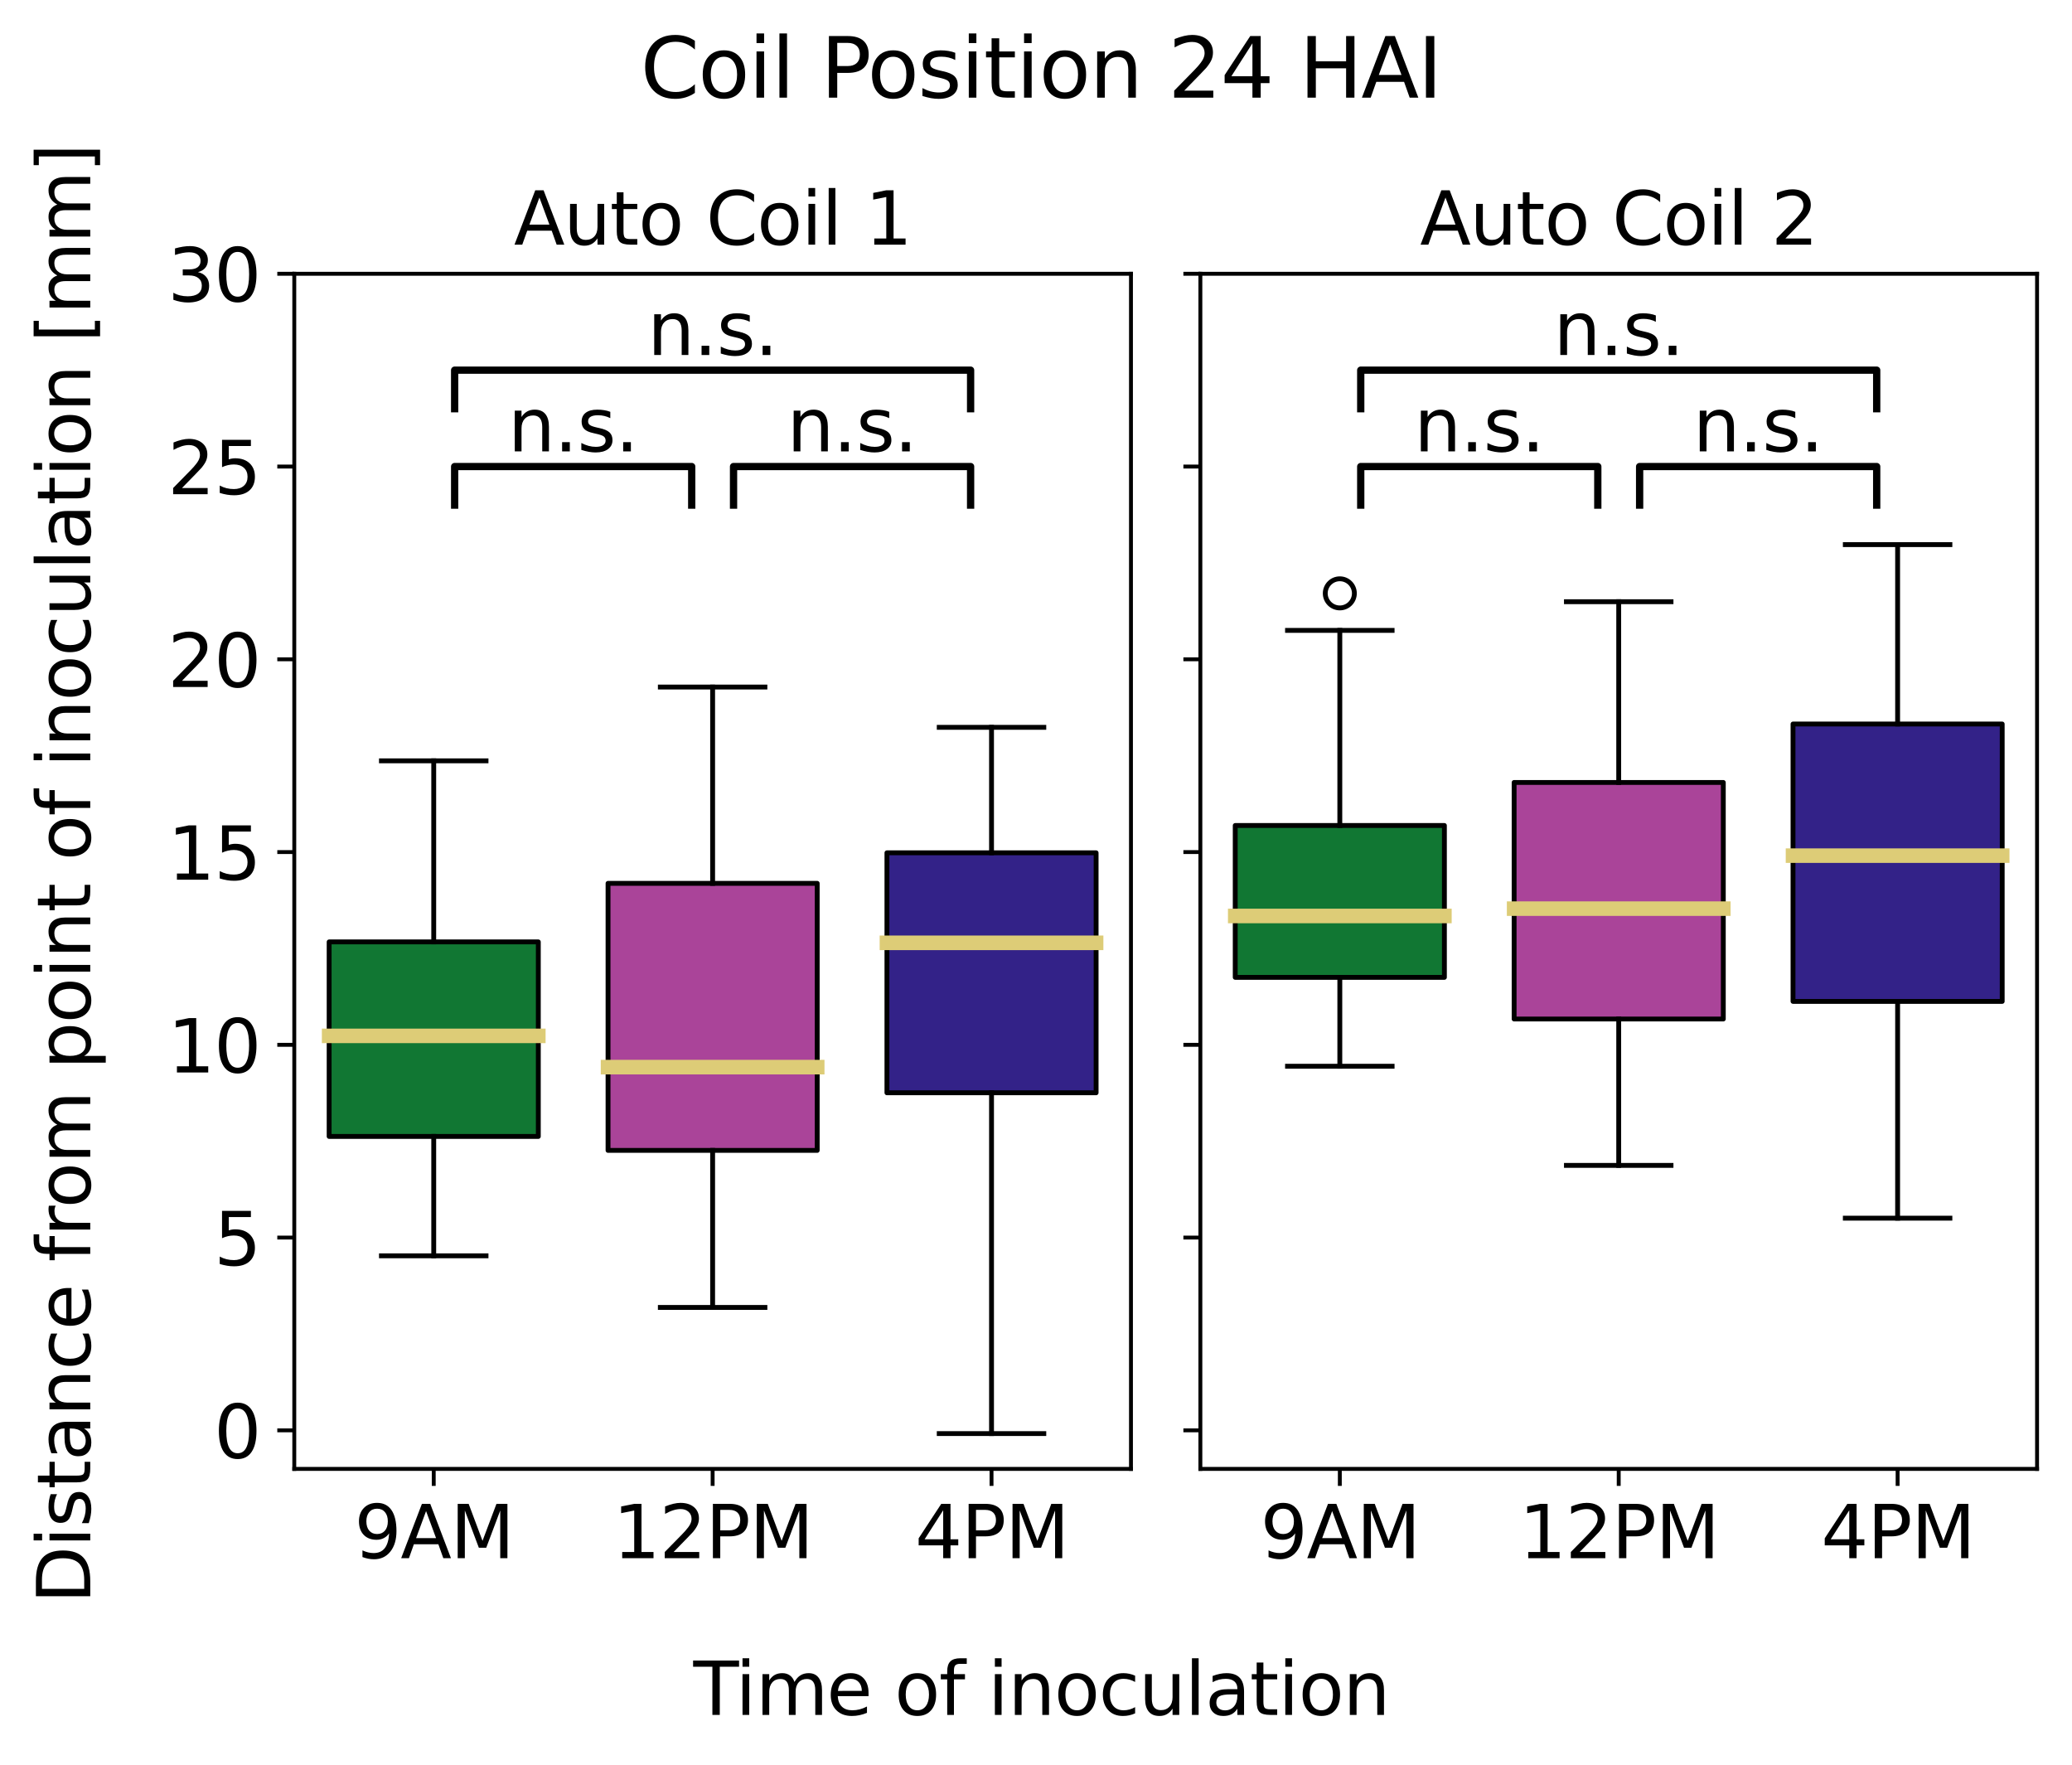<?xml version="1.0" encoding="utf-8" standalone="no"?>
<!DOCTYPE svg PUBLIC "-//W3C//DTD SVG 1.1//EN"
  "http://www.w3.org/Graphics/SVG/1.1/DTD/svg11.dtd">
<svg xmlns:xlink="http://www.w3.org/1999/xlink" width="426.96pt" height="363.6pt" viewBox="0 0 426.96 363.6" xmlns="http://www.w3.org/2000/svg" version="1.1">
 <defs>
  <style type="text/css">*{stroke-linejoin: round; stroke-linecap: butt}</style>
 </defs>
 <g id="figure_1">
  <g id="patch_1">
   <path d="M 0 363.6 
L 426.96 363.6 
L 426.96 0 
L 0 0 
z
" style="fill: #ffffff"/>
  </g>
  <g id="axes_1">
   <g id="patch_2">
    <path d="M 60.64 302.6 
L 233.05 302.6 
L 233.05 56.4 
L 60.64 56.4 
z
" style="fill: #ffffff"/>
   </g>
   <g id="matplotlib.axis_1">
    <g id="xtick_1">
     <g id="line2d_1">
      <defs>
       <path id="m2d72fb3c88" d="M 0 0 
L 0 3.5 
" style="stroke: #000000; stroke-width: 0.8"/>
      </defs>
      <g>
       <use xlink:href="#m2d72fb3c88" x="89.375" y="302.6" style="stroke: #000000; stroke-width: 0.8"/>
      </g>
     </g>
     <g id="text_1">
      <!-- 9AM -->
      <g transform="translate(73.002 320.998) scale(0.15 -0.15)">
       <defs>
        <path id="DejaVuSans-39" d="M 703 97 
L 703 672 
Q 941 559 1184 500 
Q 1428 441 1663 441 
Q 2288 441 2617 861 
Q 2947 1281 2994 2138 
Q 2813 1869 2534 1725 
Q 2256 1581 1919 1581 
Q 1219 1581 811 2004 
Q 403 2428 403 3163 
Q 403 3881 828 4315 
Q 1253 4750 1959 4750 
Q 2769 4750 3195 4129 
Q 3622 3509 3622 2328 
Q 3622 1225 3098 567 
Q 2575 -91 1691 -91 
Q 1453 -91 1209 -44 
Q 966 3 703 97 
z
M 1959 2075 
Q 2384 2075 2632 2365 
Q 2881 2656 2881 3163 
Q 2881 3666 2632 3958 
Q 2384 4250 1959 4250 
Q 1534 4250 1286 3958 
Q 1038 3666 1038 3163 
Q 1038 2656 1286 2365 
Q 1534 2075 1959 2075 
z
" transform="scale(0.016)"/>
        <path id="DejaVuSans-41" d="M 2188 4044 
L 1331 1722 
L 3047 1722 
L 2188 4044 
z
M 1831 4666 
L 2547 4666 
L 4325 0 
L 3669 0 
L 3244 1197 
L 1141 1197 
L 716 0 
L 50 0 
L 1831 4666 
z
" transform="scale(0.016)"/>
        <path id="DejaVuSans-4d" d="M 628 4666 
L 1569 4666 
L 2759 1491 
L 3956 4666 
L 4897 4666 
L 4897 0 
L 4281 0 
L 4281 4097 
L 3078 897 
L 2444 897 
L 1241 4097 
L 1241 0 
L 628 0 
L 628 4666 
z
" transform="scale(0.016)"/>
       </defs>
       <use xlink:href="#DejaVuSans-39"/>
       <use xlink:href="#DejaVuSans-41" x="63.623"/>
       <use xlink:href="#DejaVuSans-4d" x="132.031"/>
      </g>
     </g>
    </g>
    <g id="xtick_2">
     <g id="line2d_2">
      <g>
       <use xlink:href="#m2d72fb3c88" x="146.845" y="302.6" style="stroke: #000000; stroke-width: 0.8"/>
      </g>
     </g>
     <g id="text_2">
      <!-- 12PM -->
      <g transform="translate(126.308 320.998) scale(0.15 -0.15)">
       <defs>
        <path id="DejaVuSans-31" d="M 794 531 
L 1825 531 
L 1825 4091 
L 703 3866 
L 703 4441 
L 1819 4666 
L 2450 4666 
L 2450 531 
L 3481 531 
L 3481 0 
L 794 0 
L 794 531 
z
" transform="scale(0.016)"/>
        <path id="DejaVuSans-32" d="M 1228 531 
L 3431 531 
L 3431 0 
L 469 0 
L 469 531 
Q 828 903 1448 1529 
Q 2069 2156 2228 2338 
Q 2531 2678 2651 2914 
Q 2772 3150 2772 3378 
Q 2772 3750 2511 3984 
Q 2250 4219 1831 4219 
Q 1534 4219 1204 4116 
Q 875 4013 500 3803 
L 500 4441 
Q 881 4594 1212 4672 
Q 1544 4750 1819 4750 
Q 2544 4750 2975 4387 
Q 3406 4025 3406 3419 
Q 3406 3131 3298 2873 
Q 3191 2616 2906 2266 
Q 2828 2175 2409 1742 
Q 1991 1309 1228 531 
z
" transform="scale(0.016)"/>
        <path id="DejaVuSans-50" d="M 1259 4147 
L 1259 2394 
L 2053 2394 
Q 2494 2394 2734 2622 
Q 2975 2850 2975 3272 
Q 2975 3691 2734 3919 
Q 2494 4147 2053 4147 
L 1259 4147 
z
M 628 4666 
L 2053 4666 
Q 2838 4666 3239 4311 
Q 3641 3956 3641 3272 
Q 3641 2581 3239 2228 
Q 2838 1875 2053 1875 
L 1259 1875 
L 1259 0 
L 628 0 
L 628 4666 
z
" transform="scale(0.016)"/>
       </defs>
       <use xlink:href="#DejaVuSans-31"/>
       <use xlink:href="#DejaVuSans-32" x="63.623"/>
       <use xlink:href="#DejaVuSans-50" x="127.246"/>
       <use xlink:href="#DejaVuSans-4d" x="187.549"/>
      </g>
     </g>
    </g>
    <g id="xtick_3">
     <g id="line2d_3">
      <g>
       <use xlink:href="#m2d72fb3c88" x="204.315" y="302.6" style="stroke: #000000; stroke-width: 0.8"/>
      </g>
     </g>
     <g id="text_3">
      <!-- 4PM -->
      <g transform="translate(188.55 320.998) scale(0.15 -0.15)">
       <defs>
        <path id="DejaVuSans-34" d="M 2419 4116 
L 825 1625 
L 2419 1625 
L 2419 4116 
z
M 2253 4666 
L 3047 4666 
L 3047 1625 
L 3713 1625 
L 3713 1100 
L 3047 1100 
L 3047 0 
L 2419 0 
L 2419 1100 
L 313 1100 
L 313 1709 
L 2253 4666 
z
" transform="scale(0.016)"/>
       </defs>
       <use xlink:href="#DejaVuSans-34"/>
       <use xlink:href="#DejaVuSans-50" x="63.623"/>
       <use xlink:href="#DejaVuSans-4d" x="123.926"/>
      </g>
     </g>
    </g>
   </g>
   <g id="matplotlib.axis_2">
    <g id="ytick_1">
     <g id="line2d_4">
      <defs>
       <path id="m4166384824" d="M 0 0 
L -3.5 0 
" style="stroke: #000000; stroke-width: 0.8"/>
      </defs>
      <g>
       <use xlink:href="#m4166384824" x="60.64" y="294.658" style="stroke: #000000; stroke-width: 0.8"/>
      </g>
     </g>
     <g id="text_4">
      <!-- 0 -->
      <g transform="translate(44.096 300.357) scale(0.15 -0.15)">
       <defs>
        <path id="DejaVuSans-30" d="M 2034 4250 
Q 1547 4250 1301 3770 
Q 1056 3291 1056 2328 
Q 1056 1369 1301 889 
Q 1547 409 2034 409 
Q 2525 409 2770 889 
Q 3016 1369 3016 2328 
Q 3016 3291 2770 3770 
Q 2525 4250 2034 4250 
z
M 2034 4750 
Q 2819 4750 3233 4129 
Q 3647 3509 3647 2328 
Q 3647 1150 3233 529 
Q 2819 -91 2034 -91 
Q 1250 -91 836 529 
Q 422 1150 422 2328 
Q 422 3509 836 4129 
Q 1250 4750 2034 4750 
z
" transform="scale(0.016)"/>
       </defs>
       <use xlink:href="#DejaVuSans-30"/>
      </g>
     </g>
    </g>
    <g id="ytick_2">
     <g id="line2d_5">
      <g>
       <use xlink:href="#m4166384824" x="60.64" y="254.948" style="stroke: #000000; stroke-width: 0.8"/>
      </g>
     </g>
     <g id="text_5">
      <!-- 5 -->
      <g transform="translate(44.096 260.647) scale(0.15 -0.15)">
       <defs>
        <path id="DejaVuSans-35" d="M 691 4666 
L 3169 4666 
L 3169 4134 
L 1269 4134 
L 1269 2991 
Q 1406 3038 1543 3061 
Q 1681 3084 1819 3084 
Q 2600 3084 3056 2656 
Q 3513 2228 3513 1497 
Q 3513 744 3044 326 
Q 2575 -91 1722 -91 
Q 1428 -91 1123 -41 
Q 819 9 494 109 
L 494 744 
Q 775 591 1075 516 
Q 1375 441 1709 441 
Q 2250 441 2565 725 
Q 2881 1009 2881 1497 
Q 2881 1984 2565 2268 
Q 2250 2553 1709 2553 
Q 1456 2553 1204 2497 
Q 953 2441 691 2322 
L 691 4666 
z
" transform="scale(0.016)"/>
       </defs>
       <use xlink:href="#DejaVuSans-35"/>
      </g>
     </g>
    </g>
    <g id="ytick_3">
     <g id="line2d_6">
      <g>
       <use xlink:href="#m4166384824" x="60.64" y="215.239" style="stroke: #000000; stroke-width: 0.8"/>
      </g>
     </g>
     <g id="text_6">
      <!-- 10 -->
      <g transform="translate(34.553 220.938) scale(0.15 -0.15)">
       <use xlink:href="#DejaVuSans-31"/>
       <use xlink:href="#DejaVuSans-30" x="63.623"/>
      </g>
     </g>
    </g>
    <g id="ytick_4">
     <g id="line2d_7">
      <g>
       <use xlink:href="#m4166384824" x="60.64" y="175.529" style="stroke: #000000; stroke-width: 0.8"/>
      </g>
     </g>
     <g id="text_7">
      <!-- 15 -->
      <g transform="translate(34.553 181.228) scale(0.15 -0.15)">
       <use xlink:href="#DejaVuSans-31"/>
       <use xlink:href="#DejaVuSans-35" x="63.623"/>
      </g>
     </g>
    </g>
    <g id="ytick_5">
     <g id="line2d_8">
      <g>
       <use xlink:href="#m4166384824" x="60.64" y="135.819" style="stroke: #000000; stroke-width: 0.8"/>
      </g>
     </g>
     <g id="text_8">
      <!-- 20 -->
      <g transform="translate(34.553 141.518) scale(0.15 -0.15)">
       <use xlink:href="#DejaVuSans-32"/>
       <use xlink:href="#DejaVuSans-30" x="63.623"/>
      </g>
     </g>
    </g>
    <g id="ytick_6">
     <g id="line2d_9">
      <g>
       <use xlink:href="#m4166384824" x="60.64" y="96.11" style="stroke: #000000; stroke-width: 0.8"/>
      </g>
     </g>
     <g id="text_9">
      <!-- 25 -->
      <g transform="translate(34.553 101.809) scale(0.15 -0.15)">
       <use xlink:href="#DejaVuSans-32"/>
       <use xlink:href="#DejaVuSans-35" x="63.623"/>
      </g>
     </g>
    </g>
    <g id="ytick_7">
     <g id="line2d_10">
      <g>
       <use xlink:href="#m4166384824" x="60.64" y="56.4" style="stroke: #000000; stroke-width: 0.8"/>
      </g>
     </g>
     <g id="text_10">
      <!-- 30 -->
      <g transform="translate(34.553 62.099) scale(0.15 -0.15)">
       <defs>
        <path id="DejaVuSans-33" d="M 2597 2516 
Q 3050 2419 3304 2112 
Q 3559 1806 3559 1356 
Q 3559 666 3084 287 
Q 2609 -91 1734 -91 
Q 1441 -91 1130 -33 
Q 819 25 488 141 
L 488 750 
Q 750 597 1062 519 
Q 1375 441 1716 441 
Q 2309 441 2620 675 
Q 2931 909 2931 1356 
Q 2931 1769 2642 2001 
Q 2353 2234 1838 2234 
L 1294 2234 
L 1294 2753 
L 1863 2753 
Q 2328 2753 2575 2939 
Q 2822 3125 2822 3475 
Q 2822 3834 2567 4026 
Q 2313 4219 1838 4219 
Q 1578 4219 1281 4162 
Q 984 4106 628 3988 
L 628 4550 
Q 988 4650 1302 4700 
Q 1616 4750 1894 4750 
Q 2613 4750 3031 4423 
Q 3450 4097 3450 3541 
Q 3450 3153 3228 2886 
Q 3006 2619 2597 2516 
z
" transform="scale(0.016)"/>
       </defs>
       <use xlink:href="#DejaVuSans-33"/>
       <use xlink:href="#DejaVuSans-30" x="63.623"/>
      </g>
     </g>
    </g>
   </g>
   <g id="patch_3">
    <path d="M 67.824 234.113 
L 110.926 234.113 
L 110.926 194.036 
L 67.824 194.036 
L 67.824 234.113 
z
" clip-path="url(#p18fdea849e)" style="fill: #117733; stroke: #000000; stroke-linejoin: miter"/>
   </g>
   <g id="line2d_11">
    <path d="M 89.375 234.113 
L 89.375 258.703 
" clip-path="url(#p18fdea849e)" style="fill: none; stroke: #000000; stroke-linecap: square"/>
   </g>
   <g id="line2d_12">
    <path d="M 89.375 194.036 
L 89.375 156.731 
" clip-path="url(#p18fdea849e)" style="fill: none; stroke: #000000; stroke-linecap: square"/>
   </g>
   <g id="line2d_13">
    <path d="M 78.599 258.703 
L 100.151 258.703 
" clip-path="url(#p18fdea849e)" style="fill: none; stroke: #000000; stroke-linecap: square"/>
   </g>
   <g id="line2d_14">
    <path d="M 78.599 156.731 
L 100.151 156.731 
" clip-path="url(#p18fdea849e)" style="fill: none; stroke: #000000; stroke-linecap: square"/>
   </g>
   <g id="line2d_15"/>
   <g id="patch_4">
    <path d="M 125.294 236.987 
L 168.396 236.987 
L 168.396 181.975 
L 125.294 181.975 
L 125.294 236.987 
z
" clip-path="url(#p18fdea849e)" style="fill: #aa4499; stroke: #000000; stroke-linejoin: miter"/>
   </g>
   <g id="line2d_16">
    <path d="M 146.845 236.987 
L 146.845 269.334 
" clip-path="url(#p18fdea849e)" style="fill: none; stroke: #000000; stroke-linecap: square"/>
   </g>
   <g id="line2d_17">
    <path d="M 146.845 181.975 
L 146.845 141.532 
" clip-path="url(#p18fdea849e)" style="fill: none; stroke: #000000; stroke-linecap: square"/>
   </g>
   <g id="line2d_18">
    <path d="M 136.069 269.334 
L 157.621 269.334 
" clip-path="url(#p18fdea849e)" style="fill: none; stroke: #000000; stroke-linecap: square"/>
   </g>
   <g id="line2d_19">
    <path d="M 136.069 141.532 
L 157.621 141.532 
" clip-path="url(#p18fdea849e)" style="fill: none; stroke: #000000; stroke-linecap: square"/>
   </g>
   <g id="line2d_20"/>
   <g id="patch_5">
    <path d="M 182.764 225.119 
L 225.866 225.119 
L 225.866 175.683 
L 182.764 175.683 
L 182.764 225.119 
z
" clip-path="url(#p18fdea849e)" style="fill: #332288; stroke: #000000; stroke-linejoin: miter"/>
   </g>
   <g id="line2d_21">
    <path d="M 204.315 225.119 
L 204.315 295.324 
" clip-path="url(#p18fdea849e)" style="fill: none; stroke: #000000; stroke-linecap: square"/>
   </g>
   <g id="line2d_22">
    <path d="M 204.315 175.683 
L 204.315 149.831 
" clip-path="url(#p18fdea849e)" style="fill: none; stroke: #000000; stroke-linecap: square"/>
   </g>
   <g id="line2d_23">
    <path d="M 193.539 295.324 
L 215.091 295.324 
" clip-path="url(#p18fdea849e)" style="fill: none; stroke: #000000; stroke-linecap: square"/>
   </g>
   <g id="line2d_24">
    <path d="M 193.539 149.831 
L 215.091 149.831 
" clip-path="url(#p18fdea849e)" style="fill: none; stroke: #000000; stroke-linecap: square"/>
   </g>
   <g id="line2d_25"/>
   <g id="line2d_26">
    <path d="M 93.685 104.052 
L 93.685 96.11 
L 142.535 96.11 
L 142.535 104.052 
" clip-path="url(#p18fdea849e)" style="fill: none; stroke: #000000; stroke-width: 1.5; stroke-linecap: square"/>
   </g>
   <g id="line2d_27">
    <path d="M 93.685 84.197 
L 93.685 76.255 
L 200.005 76.255 
L 200.005 84.197 
" clip-path="url(#p18fdea849e)" style="fill: none; stroke: #000000; stroke-width: 1.5; stroke-linecap: square"/>
   </g>
   <g id="line2d_28">
    <path d="M 151.155 104.052 
L 151.155 96.11 
L 200.005 96.11 
L 200.005 104.052 
" clip-path="url(#p18fdea849e)" style="fill: none; stroke: #000000; stroke-width: 1.5; stroke-linecap: square"/>
   </g>
   <g id="line2d_29">
    <path d="M 67.824 213.394 
L 110.926 213.394 
" clip-path="url(#p18fdea849e)" style="fill: none; stroke: #ddcc77; stroke-width: 3; stroke-linecap: square"/>
   </g>
   <g id="line2d_30">
    <path d="M 125.294 219.833 
L 168.396 219.833 
" clip-path="url(#p18fdea849e)" style="fill: none; stroke: #ddcc77; stroke-width: 3; stroke-linecap: square"/>
   </g>
   <g id="line2d_31">
    <path d="M 182.764 194.229 
L 225.866 194.229 
" clip-path="url(#p18fdea849e)" style="fill: none; stroke: #ddcc77; stroke-width: 3; stroke-linecap: square"/>
   </g>
   <g id="patch_6">
    <path d="M 60.64 302.6 
L 60.64 56.4 
" style="fill: none; stroke: #000000; stroke-width: 0.8; stroke-linejoin: miter; stroke-linecap: square"/>
   </g>
   <g id="patch_7">
    <path d="M 233.05 302.6 
L 233.05 56.4 
" style="fill: none; stroke: #000000; stroke-width: 0.8; stroke-linejoin: miter; stroke-linecap: square"/>
   </g>
   <g id="patch_8">
    <path d="M 60.64 302.6 
L 233.05 302.6 
" style="fill: none; stroke: #000000; stroke-width: 0.8; stroke-linejoin: miter; stroke-linecap: square"/>
   </g>
   <g id="patch_9">
    <path d="M 60.64 56.4 
L 233.05 56.4 
" style="fill: none; stroke: #000000; stroke-width: 0.8; stroke-linejoin: miter; stroke-linecap: square"/>
   </g>
   <g id="text_11">
    <!-- n.s. -->
    <g transform="translate(104.683 92.99) scale(0.15 -0.15)">
     <defs>
      <path id="DejaVuSans-6e" d="M 3513 2113 
L 3513 0 
L 2938 0 
L 2938 2094 
Q 2938 2591 2744 2837 
Q 2550 3084 2163 3084 
Q 1697 3084 1428 2787 
Q 1159 2491 1159 1978 
L 1159 0 
L 581 0 
L 581 3500 
L 1159 3500 
L 1159 2956 
Q 1366 3272 1645 3428 
Q 1925 3584 2291 3584 
Q 2894 3584 3203 3211 
Q 3513 2838 3513 2113 
z
" transform="scale(0.016)"/>
      <path id="DejaVuSans-2e" d="M 684 794 
L 1344 794 
L 1344 0 
L 684 0 
L 684 794 
z
" transform="scale(0.016)"/>
      <path id="DejaVuSans-73" d="M 2834 3397 
L 2834 2853 
Q 2591 2978 2328 3040 
Q 2066 3103 1784 3103 
Q 1356 3103 1142 2972 
Q 928 2841 928 2578 
Q 928 2378 1081 2264 
Q 1234 2150 1697 2047 
L 1894 2003 
Q 2506 1872 2764 1633 
Q 3022 1394 3022 966 
Q 3022 478 2636 193 
Q 2250 -91 1575 -91 
Q 1294 -91 989 -36 
Q 684 19 347 128 
L 347 722 
Q 666 556 975 473 
Q 1284 391 1588 391 
Q 1994 391 2212 530 
Q 2431 669 2431 922 
Q 2431 1156 2273 1281 
Q 2116 1406 1581 1522 
L 1381 1569 
Q 847 1681 609 1914 
Q 372 2147 372 2553 
Q 372 3047 722 3315 
Q 1072 3584 1716 3584 
Q 2034 3584 2315 3537 
Q 2597 3491 2834 3397 
z
" transform="scale(0.016)"/>
     </defs>
     <use xlink:href="#DejaVuSans-6e"/>
     <use xlink:href="#DejaVuSans-2e" x="63.379"/>
     <use xlink:href="#DejaVuSans-73" x="95.166"/>
     <use xlink:href="#DejaVuSans-2e" x="147.266"/>
    </g>
   </g>
   <g id="text_12">
    <!-- n.s. -->
    <g transform="translate(133.418 73.135) scale(0.15 -0.15)">
     <use xlink:href="#DejaVuSans-6e"/>
     <use xlink:href="#DejaVuSans-2e" x="63.379"/>
     <use xlink:href="#DejaVuSans-73" x="95.166"/>
     <use xlink:href="#DejaVuSans-2e" x="147.266"/>
    </g>
   </g>
   <g id="text_13">
    <!-- n.s. -->
    <g transform="translate(162.153 92.99) scale(0.15 -0.15)">
     <use xlink:href="#DejaVuSans-6e"/>
     <use xlink:href="#DejaVuSans-2e" x="63.379"/>
     <use xlink:href="#DejaVuSans-73" x="95.166"/>
     <use xlink:href="#DejaVuSans-2e" x="147.266"/>
    </g>
   </g>
   <g id="text_14">
    <!-- Auto Coil 1 -->
    <g transform="translate(105.9 50.4) scale(0.15 -0.15)">
     <defs>
      <path id="DejaVuSans-75" d="M 544 1381 
L 544 3500 
L 1119 3500 
L 1119 1403 
Q 1119 906 1312 657 
Q 1506 409 1894 409 
Q 2359 409 2629 706 
Q 2900 1003 2900 1516 
L 2900 3500 
L 3475 3500 
L 3475 0 
L 2900 0 
L 2900 538 
Q 2691 219 2414 64 
Q 2138 -91 1772 -91 
Q 1169 -91 856 284 
Q 544 659 544 1381 
z
M 1991 3584 
L 1991 3584 
z
" transform="scale(0.016)"/>
      <path id="DejaVuSans-74" d="M 1172 4494 
L 1172 3500 
L 2356 3500 
L 2356 3053 
L 1172 3053 
L 1172 1153 
Q 1172 725 1289 603 
Q 1406 481 1766 481 
L 2356 481 
L 2356 0 
L 1766 0 
Q 1100 0 847 248 
Q 594 497 594 1153 
L 594 3053 
L 172 3053 
L 172 3500 
L 594 3500 
L 594 4494 
L 1172 4494 
z
" transform="scale(0.016)"/>
      <path id="DejaVuSans-6f" d="M 1959 3097 
Q 1497 3097 1228 2736 
Q 959 2375 959 1747 
Q 959 1119 1226 758 
Q 1494 397 1959 397 
Q 2419 397 2687 759 
Q 2956 1122 2956 1747 
Q 2956 2369 2687 2733 
Q 2419 3097 1959 3097 
z
M 1959 3584 
Q 2709 3584 3137 3096 
Q 3566 2609 3566 1747 
Q 3566 888 3137 398 
Q 2709 -91 1959 -91 
Q 1206 -91 779 398 
Q 353 888 353 1747 
Q 353 2609 779 3096 
Q 1206 3584 1959 3584 
z
" transform="scale(0.016)"/>
      <path id="DejaVuSans-20" transform="scale(0.016)"/>
      <path id="DejaVuSans-43" d="M 4122 4306 
L 4122 3641 
Q 3803 3938 3442 4084 
Q 3081 4231 2675 4231 
Q 1875 4231 1450 3742 
Q 1025 3253 1025 2328 
Q 1025 1406 1450 917 
Q 1875 428 2675 428 
Q 3081 428 3442 575 
Q 3803 722 4122 1019 
L 4122 359 
Q 3791 134 3420 21 
Q 3050 -91 2638 -91 
Q 1578 -91 968 557 
Q 359 1206 359 2328 
Q 359 3453 968 4101 
Q 1578 4750 2638 4750 
Q 3056 4750 3426 4639 
Q 3797 4528 4122 4306 
z
" transform="scale(0.016)"/>
      <path id="DejaVuSans-69" d="M 603 3500 
L 1178 3500 
L 1178 0 
L 603 0 
L 603 3500 
z
M 603 4863 
L 1178 4863 
L 1178 4134 
L 603 4134 
L 603 4863 
z
" transform="scale(0.016)"/>
      <path id="DejaVuSans-6c" d="M 603 4863 
L 1178 4863 
L 1178 0 
L 603 0 
L 603 4863 
z
" transform="scale(0.016)"/>
     </defs>
     <use xlink:href="#DejaVuSans-41"/>
     <use xlink:href="#DejaVuSans-75" x="68.408"/>
     <use xlink:href="#DejaVuSans-74" x="131.787"/>
     <use xlink:href="#DejaVuSans-6f" x="170.996"/>
     <use xlink:href="#DejaVuSans-20" x="232.178"/>
     <use xlink:href="#DejaVuSans-43" x="263.965"/>
     <use xlink:href="#DejaVuSans-6f" x="333.789"/>
     <use xlink:href="#DejaVuSans-69" x="394.971"/>
     <use xlink:href="#DejaVuSans-6c" x="422.754"/>
     <use xlink:href="#DejaVuSans-20" x="450.537"/>
     <use xlink:href="#DejaVuSans-31" x="482.324"/>
    </g>
   </g>
  </g>
  <g id="axes_2">
   <g id="patch_10">
    <path d="M 247.35 302.6 
L 419.76 302.6 
L 419.76 56.4 
L 247.35 56.4 
z
" style="fill: #ffffff"/>
   </g>
   <g id="matplotlib.axis_3">
    <g id="xtick_4">
     <g id="line2d_32">
      <g>
       <use xlink:href="#m2d72fb3c88" x="276.085" y="302.6" style="stroke: #000000; stroke-width: 0.8"/>
      </g>
     </g>
     <g id="text_15">
      <!-- 9AM -->
      <g transform="translate(259.712 320.998) scale(0.15 -0.15)">
       <use xlink:href="#DejaVuSans-39"/>
       <use xlink:href="#DejaVuSans-41" x="63.623"/>
       <use xlink:href="#DejaVuSans-4d" x="132.031"/>
      </g>
     </g>
    </g>
    <g id="xtick_5">
     <g id="line2d_33">
      <g>
       <use xlink:href="#m2d72fb3c88" x="333.555" y="302.6" style="stroke: #000000; stroke-width: 0.8"/>
      </g>
     </g>
     <g id="text_16">
      <!-- 12PM -->
      <g transform="translate(313.018 320.998) scale(0.15 -0.15)">
       <use xlink:href="#DejaVuSans-31"/>
       <use xlink:href="#DejaVuSans-32" x="63.623"/>
       <use xlink:href="#DejaVuSans-50" x="127.246"/>
       <use xlink:href="#DejaVuSans-4d" x="187.549"/>
      </g>
     </g>
    </g>
    <g id="xtick_6">
     <g id="line2d_34">
      <g>
       <use xlink:href="#m2d72fb3c88" x="391.025" y="302.6" style="stroke: #000000; stroke-width: 0.8"/>
      </g>
     </g>
     <g id="text_17">
      <!-- 4PM -->
      <g transform="translate(375.26 320.998) scale(0.15 -0.15)">
       <use xlink:href="#DejaVuSans-34"/>
       <use xlink:href="#DejaVuSans-50" x="63.623"/>
       <use xlink:href="#DejaVuSans-4d" x="123.926"/>
      </g>
     </g>
    </g>
   </g>
   <g id="matplotlib.axis_4">
    <g id="ytick_8">
     <g id="line2d_35">
      <g>
       <use xlink:href="#m4166384824" x="247.35" y="294.658" style="stroke: #000000; stroke-width: 0.8"/>
      </g>
     </g>
    </g>
    <g id="ytick_9">
     <g id="line2d_36">
      <g>
       <use xlink:href="#m4166384824" x="247.35" y="254.948" style="stroke: #000000; stroke-width: 0.8"/>
      </g>
     </g>
    </g>
    <g id="ytick_10">
     <g id="line2d_37">
      <g>
       <use xlink:href="#m4166384824" x="247.35" y="215.239" style="stroke: #000000; stroke-width: 0.8"/>
      </g>
     </g>
    </g>
    <g id="ytick_11">
     <g id="line2d_38">
      <g>
       <use xlink:href="#m4166384824" x="247.35" y="175.529" style="stroke: #000000; stroke-width: 0.8"/>
      </g>
     </g>
    </g>
    <g id="ytick_12">
     <g id="line2d_39">
      <g>
       <use xlink:href="#m4166384824" x="247.35" y="135.819" style="stroke: #000000; stroke-width: 0.8"/>
      </g>
     </g>
    </g>
    <g id="ytick_13">
     <g id="line2d_40">
      <g>
       <use xlink:href="#m4166384824" x="247.35" y="96.11" style="stroke: #000000; stroke-width: 0.8"/>
      </g>
     </g>
    </g>
    <g id="ytick_14">
     <g id="line2d_41">
      <g>
       <use xlink:href="#m4166384824" x="247.35" y="56.4" style="stroke: #000000; stroke-width: 0.8"/>
      </g>
     </g>
    </g>
   </g>
   <g id="patch_11">
    <path d="M 254.534 201.339 
L 297.636 201.339 
L 297.636 170.057 
L 254.534 170.057 
L 254.534 201.339 
z
" clip-path="url(#p125cc8f00a)" style="fill: #117733; stroke: #000000; stroke-linejoin: miter"/>
   </g>
   <g id="line2d_42">
    <path d="M 276.085 201.339 
L 276.085 219.648 
" clip-path="url(#p125cc8f00a)" style="fill: none; stroke: #000000; stroke-linecap: square"/>
   </g>
   <g id="line2d_43">
    <path d="M 276.085 170.057 
L 276.085 129.867 
" clip-path="url(#p125cc8f00a)" style="fill: none; stroke: #000000; stroke-linecap: square"/>
   </g>
   <g id="line2d_44">
    <path d="M 265.309 219.648 
L 286.861 219.648 
" clip-path="url(#p125cc8f00a)" style="fill: none; stroke: #000000; stroke-linecap: square"/>
   </g>
   <g id="line2d_45">
    <path d="M 265.309 129.867 
L 286.861 129.867 
" clip-path="url(#p125cc8f00a)" style="fill: none; stroke: #000000; stroke-linecap: square"/>
   </g>
   <g id="line2d_46">
    <defs>
     <path id="m5d4030f0cf" d="M 0 3 
C 0.796 3 1.559 2.684 2.121 2.121 
C 2.684 1.559 3 0.796 3 0 
C 3 -0.796 2.684 -1.559 2.121 -2.121 
C 1.559 -2.684 0.796 -3 0 -3 
C -0.796 -3 -1.559 -2.684 -2.121 -2.121 
C -2.684 -1.559 -3 -0.796 -3 0 
C -3 0.796 -2.684 1.559 -2.121 2.121 
C -1.559 2.684 -0.796 3 0 3 
z
" style="stroke: #000000"/>
    </defs>
    <g clip-path="url(#p125cc8f00a)">
     <use xlink:href="#m5d4030f0cf" x="276.085" y="122.235" style="fill-opacity: 0; stroke: #000000"/>
    </g>
   </g>
   <g id="patch_12">
    <path d="M 312.004 209.921 
L 355.106 209.921 
L 355.106 161.191 
L 312.004 161.191 
L 312.004 209.921 
z
" clip-path="url(#p125cc8f00a)" style="fill: #aa4499; stroke: #000000; stroke-linejoin: miter"/>
   </g>
   <g id="line2d_47">
    <path d="M 333.555 209.921 
L 333.555 240.076 
" clip-path="url(#p125cc8f00a)" style="fill: none; stroke: #000000; stroke-linecap: square"/>
   </g>
   <g id="line2d_48">
    <path d="M 333.555 161.191 
L 333.555 123.954 
" clip-path="url(#p125cc8f00a)" style="fill: none; stroke: #000000; stroke-linecap: square"/>
   </g>
   <g id="line2d_49">
    <path d="M 322.779 240.076 
L 344.331 240.076 
" clip-path="url(#p125cc8f00a)" style="fill: none; stroke: #000000; stroke-linecap: square"/>
   </g>
   <g id="line2d_50">
    <path d="M 322.779 123.954 
L 344.331 123.954 
" clip-path="url(#p125cc8f00a)" style="fill: none; stroke: #000000; stroke-linecap: square"/>
   </g>
   <g id="line2d_51"/>
   <g id="patch_13">
    <path d="M 369.474 206.292 
L 412.576 206.292 
L 412.576 149.152 
L 369.474 149.152 
L 369.474 206.292 
z
" clip-path="url(#p125cc8f00a)" style="fill: #332288; stroke: #000000; stroke-linejoin: miter"/>
   </g>
   <g id="line2d_52">
    <path d="M 391.025 206.292 
L 391.025 250.948 
" clip-path="url(#p125cc8f00a)" style="fill: none; stroke: #000000; stroke-linecap: square"/>
   </g>
   <g id="line2d_53">
    <path d="M 391.025 149.152 
L 391.025 112.194 
" clip-path="url(#p125cc8f00a)" style="fill: none; stroke: #000000; stroke-linecap: square"/>
   </g>
   <g id="line2d_54">
    <path d="M 380.249 250.948 
L 401.801 250.948 
" clip-path="url(#p125cc8f00a)" style="fill: none; stroke: #000000; stroke-linecap: square"/>
   </g>
   <g id="line2d_55">
    <path d="M 380.249 112.194 
L 401.801 112.194 
" clip-path="url(#p125cc8f00a)" style="fill: none; stroke: #000000; stroke-linecap: square"/>
   </g>
   <g id="line2d_56"/>
   <g id="line2d_57">
    <path d="M 280.395 104.052 
L 280.395 96.11 
L 329.245 96.11 
L 329.245 104.052 
" clip-path="url(#p125cc8f00a)" style="fill: none; stroke: #000000; stroke-width: 1.5; stroke-linecap: square"/>
   </g>
   <g id="line2d_58">
    <path d="M 280.395 84.197 
L 280.395 76.255 
L 386.715 76.255 
L 386.715 84.197 
" clip-path="url(#p125cc8f00a)" style="fill: none; stroke: #000000; stroke-width: 1.5; stroke-linecap: square"/>
   </g>
   <g id="line2d_59">
    <path d="M 337.865 104.052 
L 337.865 96.11 
L 386.715 96.11 
L 386.715 104.052 
" clip-path="url(#p125cc8f00a)" style="fill: none; stroke: #000000; stroke-width: 1.5; stroke-linecap: square"/>
   </g>
   <g id="line2d_60">
    <path d="M 254.534 188.692 
L 297.636 188.692 
" clip-path="url(#p125cc8f00a)" style="fill: none; stroke: #ddcc77; stroke-width: 3; stroke-linecap: square"/>
   </g>
   <g id="line2d_61">
    <path d="M 312.004 187.182 
L 355.106 187.182 
" clip-path="url(#p125cc8f00a)" style="fill: none; stroke: #ddcc77; stroke-width: 3; stroke-linecap: square"/>
   </g>
   <g id="line2d_62">
    <path d="M 369.474 176.267 
L 412.576 176.267 
" clip-path="url(#p125cc8f00a)" style="fill: none; stroke: #ddcc77; stroke-width: 3; stroke-linecap: square"/>
   </g>
   <g id="patch_14">
    <path d="M 247.35 302.6 
L 247.35 56.4 
" style="fill: none; stroke: #000000; stroke-width: 0.8; stroke-linejoin: miter; stroke-linecap: square"/>
   </g>
   <g id="patch_15">
    <path d="M 419.76 302.6 
L 419.76 56.4 
" style="fill: none; stroke: #000000; stroke-width: 0.8; stroke-linejoin: miter; stroke-linecap: square"/>
   </g>
   <g id="patch_16">
    <path d="M 247.35 302.6 
L 419.76 302.6 
" style="fill: none; stroke: #000000; stroke-width: 0.8; stroke-linejoin: miter; stroke-linecap: square"/>
   </g>
   <g id="patch_17">
    <path d="M 247.35 56.4 
L 419.76 56.4 
" style="fill: none; stroke: #000000; stroke-width: 0.8; stroke-linejoin: miter; stroke-linecap: square"/>
   </g>
   <g id="text_18">
    <!-- n.s. -->
    <g transform="translate(291.393 92.99) scale(0.15 -0.15)">
     <use xlink:href="#DejaVuSans-6e"/>
     <use xlink:href="#DejaVuSans-2e" x="63.379"/>
     <use xlink:href="#DejaVuSans-73" x="95.166"/>
     <use xlink:href="#DejaVuSans-2e" x="147.266"/>
    </g>
   </g>
   <g id="text_19">
    <!-- n.s. -->
    <g transform="translate(320.128 73.135) scale(0.15 -0.15)">
     <use xlink:href="#DejaVuSans-6e"/>
     <use xlink:href="#DejaVuSans-2e" x="63.379"/>
     <use xlink:href="#DejaVuSans-73" x="95.166"/>
     <use xlink:href="#DejaVuSans-2e" x="147.266"/>
    </g>
   </g>
   <g id="text_20">
    <!-- n.s. -->
    <g transform="translate(348.863 92.99) scale(0.15 -0.15)">
     <use xlink:href="#DejaVuSans-6e"/>
     <use xlink:href="#DejaVuSans-2e" x="63.379"/>
     <use xlink:href="#DejaVuSans-73" x="95.166"/>
     <use xlink:href="#DejaVuSans-2e" x="147.266"/>
    </g>
   </g>
   <g id="text_21">
    <!-- Auto Coil 2 -->
    <g transform="translate(292.61 50.4) scale(0.15 -0.15)">
     <use xlink:href="#DejaVuSans-41"/>
     <use xlink:href="#DejaVuSans-75" x="68.408"/>
     <use xlink:href="#DejaVuSans-74" x="131.787"/>
     <use xlink:href="#DejaVuSans-6f" x="170.996"/>
     <use xlink:href="#DejaVuSans-20" x="232.178"/>
     <use xlink:href="#DejaVuSans-43" x="263.965"/>
     <use xlink:href="#DejaVuSans-6f" x="333.789"/>
     <use xlink:href="#DejaVuSans-69" x="394.971"/>
     <use xlink:href="#DejaVuSans-6c" x="422.754"/>
     <use xlink:href="#DejaVuSans-20" x="450.537"/>
     <use xlink:href="#DejaVuSans-32" x="482.324"/>
    </g>
   </g>
  </g>
  <g id="text_22">
   <!-- Coil Position 24 HAI -->
   <g transform="translate(131.977 20.117) scale(0.17 -0.17)">
    <defs>
     <path id="DejaVuSans-48" d="M 628 4666 
L 1259 4666 
L 1259 2753 
L 3553 2753 
L 3553 4666 
L 4184 4666 
L 4184 0 
L 3553 0 
L 3553 2222 
L 1259 2222 
L 1259 0 
L 628 0 
L 628 4666 
z
" transform="scale(0.016)"/>
     <path id="DejaVuSans-49" d="M 628 4666 
L 1259 4666 
L 1259 0 
L 628 0 
L 628 4666 
z
" transform="scale(0.016)"/>
    </defs>
    <use xlink:href="#DejaVuSans-43"/>
    <use xlink:href="#DejaVuSans-6f" x="69.824"/>
    <use xlink:href="#DejaVuSans-69" x="131.006"/>
    <use xlink:href="#DejaVuSans-6c" x="158.789"/>
    <use xlink:href="#DejaVuSans-20" x="186.572"/>
    <use xlink:href="#DejaVuSans-50" x="218.359"/>
    <use xlink:href="#DejaVuSans-6f" x="275.037"/>
    <use xlink:href="#DejaVuSans-73" x="336.219"/>
    <use xlink:href="#DejaVuSans-69" x="388.318"/>
    <use xlink:href="#DejaVuSans-74" x="416.102"/>
    <use xlink:href="#DejaVuSans-69" x="455.311"/>
    <use xlink:href="#DejaVuSans-6f" x="483.094"/>
    <use xlink:href="#DejaVuSans-6e" x="544.275"/>
    <use xlink:href="#DejaVuSans-20" x="607.654"/>
    <use xlink:href="#DejaVuSans-32" x="639.441"/>
    <use xlink:href="#DejaVuSans-34" x="703.064"/>
    <use xlink:href="#DejaVuSans-20" x="766.688"/>
    <use xlink:href="#DejaVuSans-48" x="798.475"/>
    <use xlink:href="#DejaVuSans-41" x="873.67"/>
    <use xlink:href="#DejaVuSans-49" x="942.078"/>
   </g>
  </g>
  <g id="text_23">
   <!-- Time of inoculation -->
   <g transform="translate(142.865 353.28) scale(0.15 -0.15)">
    <defs>
     <path id="DejaVuSans-54" d="M -19 4666 
L 3928 4666 
L 3928 4134 
L 2272 4134 
L 2272 0 
L 1638 0 
L 1638 4134 
L -19 4134 
L -19 4666 
z
" transform="scale(0.016)"/>
     <path id="DejaVuSans-6d" d="M 3328 2828 
Q 3544 3216 3844 3400 
Q 4144 3584 4550 3584 
Q 5097 3584 5394 3201 
Q 5691 2819 5691 2113 
L 5691 0 
L 5113 0 
L 5113 2094 
Q 5113 2597 4934 2840 
Q 4756 3084 4391 3084 
Q 3944 3084 3684 2787 
Q 3425 2491 3425 1978 
L 3425 0 
L 2847 0 
L 2847 2094 
Q 2847 2600 2669 2842 
Q 2491 3084 2119 3084 
Q 1678 3084 1418 2786 
Q 1159 2488 1159 1978 
L 1159 0 
L 581 0 
L 581 3500 
L 1159 3500 
L 1159 2956 
Q 1356 3278 1631 3431 
Q 1906 3584 2284 3584 
Q 2666 3584 2933 3390 
Q 3200 3197 3328 2828 
z
" transform="scale(0.016)"/>
     <path id="DejaVuSans-65" d="M 3597 1894 
L 3597 1613 
L 953 1613 
Q 991 1019 1311 708 
Q 1631 397 2203 397 
Q 2534 397 2845 478 
Q 3156 559 3463 722 
L 3463 178 
Q 3153 47 2828 -22 
Q 2503 -91 2169 -91 
Q 1331 -91 842 396 
Q 353 884 353 1716 
Q 353 2575 817 3079 
Q 1281 3584 2069 3584 
Q 2775 3584 3186 3129 
Q 3597 2675 3597 1894 
z
M 3022 2063 
Q 3016 2534 2758 2815 
Q 2500 3097 2075 3097 
Q 1594 3097 1305 2825 
Q 1016 2553 972 2059 
L 3022 2063 
z
" transform="scale(0.016)"/>
     <path id="DejaVuSans-66" d="M 2375 4863 
L 2375 4384 
L 1825 4384 
Q 1516 4384 1395 4259 
Q 1275 4134 1275 3809 
L 1275 3500 
L 2222 3500 
L 2222 3053 
L 1275 3053 
L 1275 0 
L 697 0 
L 697 3053 
L 147 3053 
L 147 3500 
L 697 3500 
L 697 3744 
Q 697 4328 969 4595 
Q 1241 4863 1831 4863 
L 2375 4863 
z
" transform="scale(0.016)"/>
     <path id="DejaVuSans-63" d="M 3122 3366 
L 3122 2828 
Q 2878 2963 2633 3030 
Q 2388 3097 2138 3097 
Q 1578 3097 1268 2742 
Q 959 2388 959 1747 
Q 959 1106 1268 751 
Q 1578 397 2138 397 
Q 2388 397 2633 464 
Q 2878 531 3122 666 
L 3122 134 
Q 2881 22 2623 -34 
Q 2366 -91 2075 -91 
Q 1284 -91 818 406 
Q 353 903 353 1747 
Q 353 2603 823 3093 
Q 1294 3584 2113 3584 
Q 2378 3584 2631 3529 
Q 2884 3475 3122 3366 
z
" transform="scale(0.016)"/>
     <path id="DejaVuSans-61" d="M 2194 1759 
Q 1497 1759 1228 1600 
Q 959 1441 959 1056 
Q 959 750 1161 570 
Q 1363 391 1709 391 
Q 2188 391 2477 730 
Q 2766 1069 2766 1631 
L 2766 1759 
L 2194 1759 
z
M 3341 1997 
L 3341 0 
L 2766 0 
L 2766 531 
Q 2569 213 2275 61 
Q 1981 -91 1556 -91 
Q 1019 -91 701 211 
Q 384 513 384 1019 
Q 384 1609 779 1909 
Q 1175 2209 1959 2209 
L 2766 2209 
L 2766 2266 
Q 2766 2663 2505 2880 
Q 2244 3097 1772 3097 
Q 1472 3097 1187 3025 
Q 903 2953 641 2809 
L 641 3341 
Q 956 3463 1253 3523 
Q 1550 3584 1831 3584 
Q 2591 3584 2966 3190 
Q 3341 2797 3341 1997 
z
" transform="scale(0.016)"/>
    </defs>
    <use xlink:href="#DejaVuSans-54"/>
    <use xlink:href="#DejaVuSans-69" x="57.959"/>
    <use xlink:href="#DejaVuSans-6d" x="85.742"/>
    <use xlink:href="#DejaVuSans-65" x="183.154"/>
    <use xlink:href="#DejaVuSans-20" x="244.678"/>
    <use xlink:href="#DejaVuSans-6f" x="276.465"/>
    <use xlink:href="#DejaVuSans-66" x="337.646"/>
    <use xlink:href="#DejaVuSans-20" x="372.852"/>
    <use xlink:href="#DejaVuSans-69" x="404.639"/>
    <use xlink:href="#DejaVuSans-6e" x="432.422"/>
    <use xlink:href="#DejaVuSans-6f" x="495.801"/>
    <use xlink:href="#DejaVuSans-63" x="556.982"/>
    <use xlink:href="#DejaVuSans-75" x="611.963"/>
    <use xlink:href="#DejaVuSans-6c" x="675.342"/>
    <use xlink:href="#DejaVuSans-61" x="703.125"/>
    <use xlink:href="#DejaVuSans-74" x="764.404"/>
    <use xlink:href="#DejaVuSans-69" x="803.613"/>
    <use xlink:href="#DejaVuSans-6f" x="831.396"/>
    <use xlink:href="#DejaVuSans-6e" x="892.578"/>
   </g>
  </g>
  <g id="text_24">
   <!-- Distance from point of inoculation [mm] -->
   <g transform="translate(18.598 330.329) rotate(-90) scale(0.15 -0.15)">
    <defs>
     <path id="DejaVuSans-44" d="M 1259 4147 
L 1259 519 
L 2022 519 
Q 2988 519 3436 956 
Q 3884 1394 3884 2338 
Q 3884 3275 3436 3711 
Q 2988 4147 2022 4147 
L 1259 4147 
z
M 628 4666 
L 1925 4666 
Q 3281 4666 3915 4102 
Q 4550 3538 4550 2338 
Q 4550 1131 3912 565 
Q 3275 0 1925 0 
L 628 0 
L 628 4666 
z
" transform="scale(0.016)"/>
     <path id="DejaVuSans-72" d="M 2631 2963 
Q 2534 3019 2420 3045 
Q 2306 3072 2169 3072 
Q 1681 3072 1420 2755 
Q 1159 2438 1159 1844 
L 1159 0 
L 581 0 
L 581 3500 
L 1159 3500 
L 1159 2956 
Q 1341 3275 1631 3429 
Q 1922 3584 2338 3584 
Q 2397 3584 2469 3576 
Q 2541 3569 2628 3553 
L 2631 2963 
z
" transform="scale(0.016)"/>
     <path id="DejaVuSans-70" d="M 1159 525 
L 1159 -1331 
L 581 -1331 
L 581 3500 
L 1159 3500 
L 1159 2969 
Q 1341 3281 1617 3432 
Q 1894 3584 2278 3584 
Q 2916 3584 3314 3078 
Q 3713 2572 3713 1747 
Q 3713 922 3314 415 
Q 2916 -91 2278 -91 
Q 1894 -91 1617 61 
Q 1341 213 1159 525 
z
M 3116 1747 
Q 3116 2381 2855 2742 
Q 2594 3103 2138 3103 
Q 1681 3103 1420 2742 
Q 1159 2381 1159 1747 
Q 1159 1113 1420 752 
Q 1681 391 2138 391 
Q 2594 391 2855 752 
Q 3116 1113 3116 1747 
z
" transform="scale(0.016)"/>
     <path id="DejaVuSans-5b" d="M 550 4863 
L 1875 4863 
L 1875 4416 
L 1125 4416 
L 1125 -397 
L 1875 -397 
L 1875 -844 
L 550 -844 
L 550 4863 
z
" transform="scale(0.016)"/>
     <path id="DejaVuSans-5d" d="M 1947 4863 
L 1947 -844 
L 622 -844 
L 622 -397 
L 1369 -397 
L 1369 4416 
L 622 4416 
L 622 4863 
L 1947 4863 
z
" transform="scale(0.016)"/>
    </defs>
    <use xlink:href="#DejaVuSans-44"/>
    <use xlink:href="#DejaVuSans-69" x="77.002"/>
    <use xlink:href="#DejaVuSans-73" x="104.785"/>
    <use xlink:href="#DejaVuSans-74" x="156.885"/>
    <use xlink:href="#DejaVuSans-61" x="196.094"/>
    <use xlink:href="#DejaVuSans-6e" x="257.373"/>
    <use xlink:href="#DejaVuSans-63" x="320.752"/>
    <use xlink:href="#DejaVuSans-65" x="375.732"/>
    <use xlink:href="#DejaVuSans-20" x="437.256"/>
    <use xlink:href="#DejaVuSans-66" x="469.043"/>
    <use xlink:href="#DejaVuSans-72" x="504.248"/>
    <use xlink:href="#DejaVuSans-6f" x="543.111"/>
    <use xlink:href="#DejaVuSans-6d" x="604.293"/>
    <use xlink:href="#DejaVuSans-20" x="701.705"/>
    <use xlink:href="#DejaVuSans-70" x="733.492"/>
    <use xlink:href="#DejaVuSans-6f" x="796.969"/>
    <use xlink:href="#DejaVuSans-69" x="858.15"/>
    <use xlink:href="#DejaVuSans-6e" x="885.934"/>
    <use xlink:href="#DejaVuSans-74" x="949.312"/>
    <use xlink:href="#DejaVuSans-20" x="988.521"/>
    <use xlink:href="#DejaVuSans-6f" x="1020.309"/>
    <use xlink:href="#DejaVuSans-66" x="1081.49"/>
    <use xlink:href="#DejaVuSans-20" x="1116.695"/>
    <use xlink:href="#DejaVuSans-69" x="1148.482"/>
    <use xlink:href="#DejaVuSans-6e" x="1176.266"/>
    <use xlink:href="#DejaVuSans-6f" x="1239.645"/>
    <use xlink:href="#DejaVuSans-63" x="1300.826"/>
    <use xlink:href="#DejaVuSans-75" x="1355.807"/>
    <use xlink:href="#DejaVuSans-6c" x="1419.186"/>
    <use xlink:href="#DejaVuSans-61" x="1446.969"/>
    <use xlink:href="#DejaVuSans-74" x="1508.248"/>
    <use xlink:href="#DejaVuSans-69" x="1547.457"/>
    <use xlink:href="#DejaVuSans-6f" x="1575.24"/>
    <use xlink:href="#DejaVuSans-6e" x="1636.422"/>
    <use xlink:href="#DejaVuSans-20" x="1699.801"/>
    <use xlink:href="#DejaVuSans-5b" x="1731.588"/>
    <use xlink:href="#DejaVuSans-6d" x="1770.602"/>
    <use xlink:href="#DejaVuSans-6d" x="1868.014"/>
    <use xlink:href="#DejaVuSans-5d" x="1965.426"/>
   </g>
  </g>
 </g>
 <defs>
  <clipPath id="p18fdea849e">
   <rect x="60.64" y="56.4" width="172.41" height="246.2"/>
  </clipPath>
  <clipPath id="p125cc8f00a">
   <rect x="247.35" y="56.4" width="172.41" height="246.2"/>
  </clipPath>
 </defs>
</svg>
